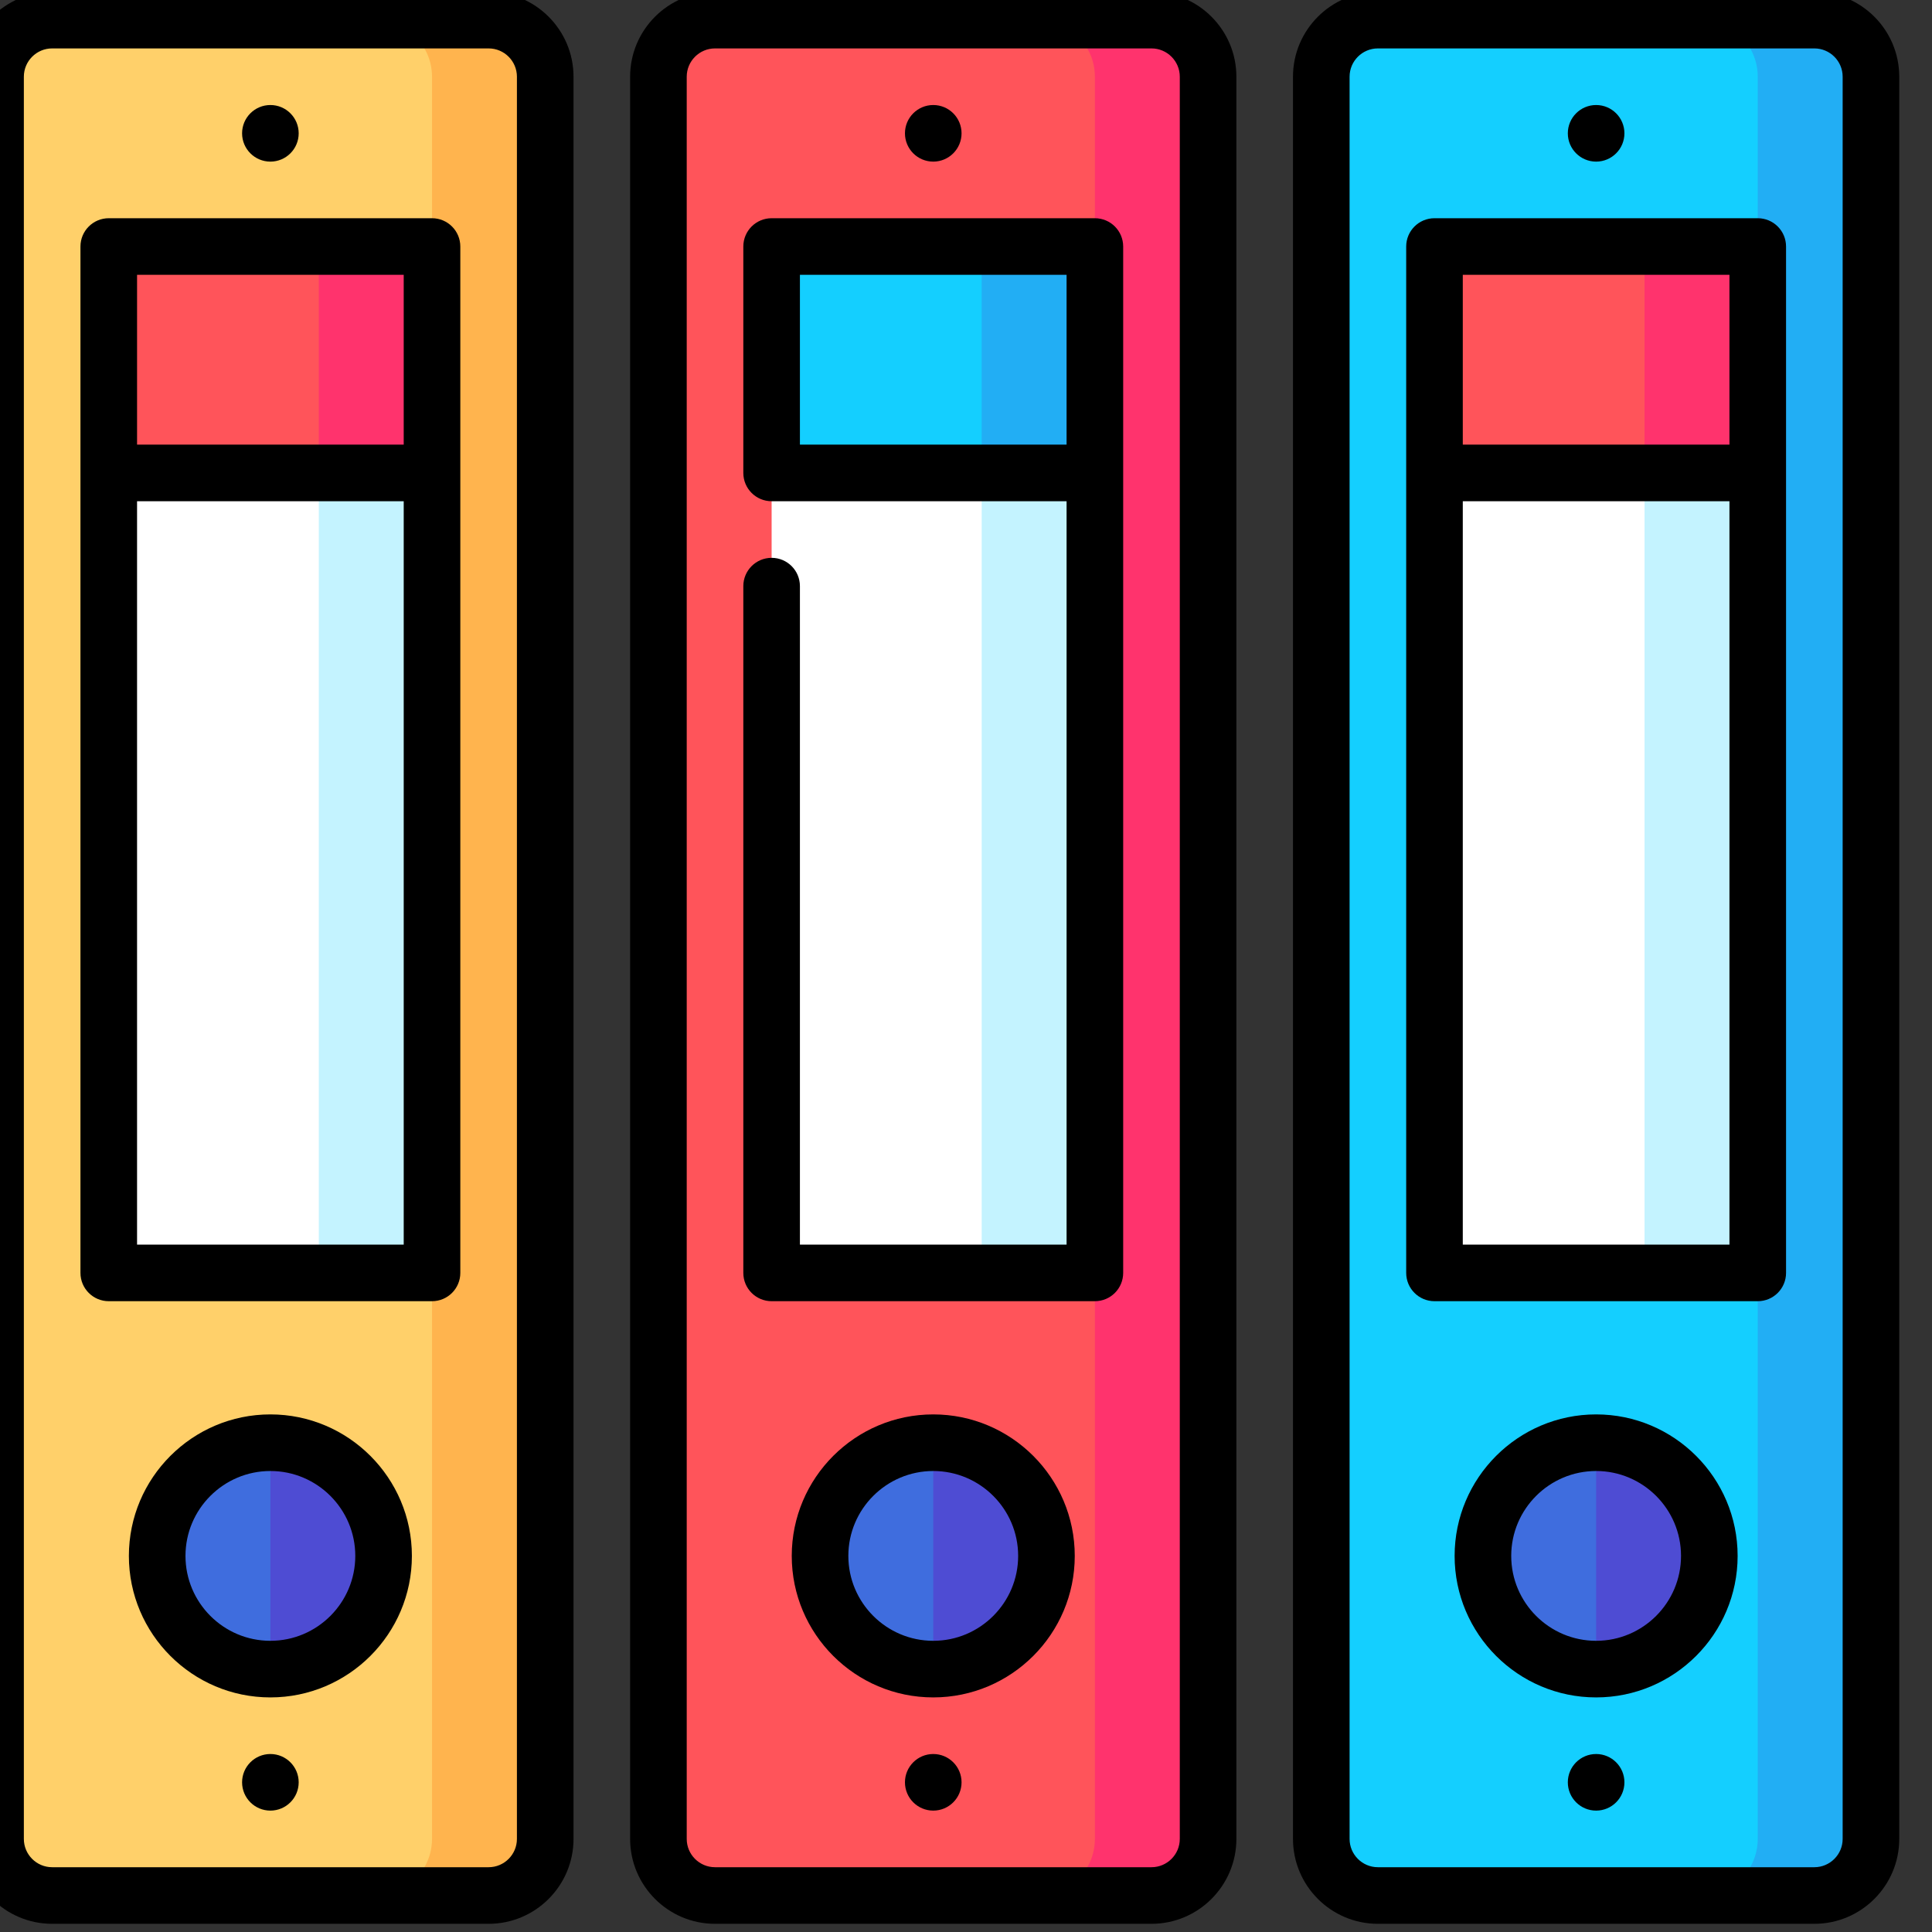 <?xml version="1.0" encoding="UTF-8" standalone="no"?>
<svg
   xmlns:dc="http://purl.org/dc/elements/1.1/"
   xmlns:cc="http://creativecommons.org/ns#"
   xmlns:rdf="http://www.w3.org/1999/02/22-rdf-syntax-ns#"
   xmlns:svg="http://www.w3.org/2000/svg"
   xmlns="http://www.w3.org/2000/svg"
   xmlns:sodipodi="http://sodipodi.sourceforge.net/DTD/sodipodi-0.dtd"
   xmlns:inkscape="http://www.inkscape.org/namespaces/inkscape"
   id="Capa_1"
   enable-background="new 0 0 512 512"
   height="512"
   viewBox="0 0 512 512"
   width="512"
   version="1.1"
   inkscape:version="0.91 r13725"
   sodipodi:docname="file.svg">
  <rect x="0" y="0" width="512" height="512" fill="#333333" stroke="none"/>
  <defs
     id="defs85" />
  <sodipodi:namedview
     pagecolor="#ffffff"
     bordercolor="#666666"
     borderopacity="1"
     objecttolerance="10"
     gridtolerance="10"
     guidetolerance="10"
     inkscape:pageopacity="0"
     inkscape:pageshadow="2"
     inkscape:window-width="1366"
     inkscape:window-height="705"
     id="namedview83"
     showgrid="false"
     inkscape:zoom="0.4609375"
     inkscape:cx="256"
     inkscape:cy="256"
     inkscape:window-x="-8"
     inkscape:window-y="-8"
     inkscape:window-maximized="1"
     inkscape:current-layer="Capa_1" />
  <g
     id="g3"
     transform="translate(-8.678,-2.169)">
    <path
       d="m 138.167,7.5 -30,0 0,497 30,0 c 8.284,0 15,-6.716 15,-15 l 0,-467 c 0,-8.284 -6.716,-15 -15,-15 z"
       id="path5"
       inkscape:connector-curvature="0"
       style="fill:#ffb44e" />
    <path
       d="m 123.167,22.5 c 0,-8.284 -6.716,-15 -15,-15 L 22.5,7.5 c -8.284,0 -15,6.716 -15,15 l 0,467 c 0,8.284 6.716,15 15,15 l 85.667,0 c 8.284,0 15,-6.716 15,-15 l 0,-150 -25.667,-136 25.667,-136 z"
       id="path7"
       inkscape:connector-curvature="0"
       style="fill:#ffd06a" />
    <path
       d="m 80.333,384.5 -15,30 15,30 c 16.569,0 30,-13.431 30,-30 0,-16.569 -13.431,-30 -30,-30 z"
       id="path9"
       inkscape:connector-curvature="0"
       style="fill:#4e4cd3" />
    <path
       d="m 50.333,414.5 c 0,16.569 13.432,30 30,30 l 0,-60 c -16.568,0 -30,13.431 -30,30 z"
       id="path11"
       inkscape:connector-curvature="0"
       style="fill:#3f6dde" />
    <path
       d="m 123.167,67.5 -30,0 -30,105 60,-45 z"
       id="path13"
       inkscape:connector-curvature="0"
       style="fill:#ff336d" />
    <path
       d="m 37.5,67.5 0,60 55.667,45 0,-105 z"
       id="path15"
       inkscape:connector-curvature="0"
       style="fill:#ff545a" />
    <path
       d="m 93.167,127.5 -30,106 30,106 30,0 0,-212 z"
       id="path17"
       inkscape:connector-curvature="0"
       style="fill:#c4f3ff" />
    <path
       d="m 37.5,127.5 55.667,0 0,212 -55.667,0 z"
       id="path19"
       inkscape:connector-curvature="0"
       style="fill:#ffffff" />
    <path
       d="m 489.5,7.5 -30,0 0,497 30,0 c 8.284,0 15,-6.716 15,-15 l 0,-467 c 0,-8.284 -6.716,-15 -15,-15 z"
       id="path21"
       inkscape:connector-curvature="0"
       style="fill:#22aef4" />
    <path
       d="m 474.5,22.5 c 0,-8.284 -6.716,-15 -15,-15 l -85.667,0 c -8.284,0 -15,6.716 -15,15 l 0,467 c 0,8.284 6.716,15 15,15 l 85.667,0 c 8.284,0 15,-6.716 15,-15 l 0,-150 -25.667,-136 25.667,-136 z"
       id="path23"
       inkscape:connector-curvature="0"
       style="fill:#14cfff" />
    <path
       d="m 431.667,384.5 -15,30 15,30 c 16.569,0 30,-13.431 30,-30 0,-16.569 -13.432,-30 -30,-30 z"
       id="path25"
       inkscape:connector-curvature="0"
       style="fill:#4e4cd3" />
    <path
       d="m 401.667,414.5 c 0,16.569 13.432,30 30,30 l 0,-60 c -16.569,0 -30,13.431 -30,30 z"
       id="path27"
       inkscape:connector-curvature="0"
       style="fill:#3f6dde" />
    <path
       d="m 474.5,67.5 -30,0 -30,105 60,-45 z"
       id="path29"
       inkscape:connector-curvature="0"
       style="fill:#ff336d" />
    <path
       d="m 388.833,67.5 0,60 55.667,45 0,-105 z"
       id="path31"
       inkscape:connector-curvature="0"
       style="fill:#ff545a" />
    <path
       d="m 444.5,127.5 -30,106 30,106 30,0 0,-212 z"
       id="path33"
       inkscape:connector-curvature="0"
       style="fill:#c4f3ff" />
    <path
       d="m 388.833,127.5 55.667,0 0,212 -55.667,0 z"
       id="path35"
       inkscape:connector-curvature="0"
       style="fill:#ffffff" />
    <path
       d="m 313.833,7.5 -30,0 0,497 30,0 c 8.284,0 15,-6.716 15,-15 l 0,-467 c 0,-8.284 -6.715,-15 -15,-15 z"
       id="path37"
       inkscape:connector-curvature="0"
       style="fill:#ff336d" />
    <path
       d="m 298.833,22.5 c 0,-8.284 -6.716,-15 -15,-15 l -85.667,0 c -8.284,0 -15,6.716 -15,15 l 0,467 c 0,8.284 6.716,15 15,15 l 85.667,0 c 8.284,0 15,-6.716 15,-15 l 0,-150 -25.667,-136 25.667,-136 z"
       id="path39"
       inkscape:connector-curvature="0"
       style="fill:#ff545a" />
    <path
       d="m 256,384.5 -15,30 15,30 c 16.569,0 30,-13.431 30,-30 0,-16.569 -13.431,-30 -30,-30 z"
       id="path41"
       inkscape:connector-curvature="0"
       style="fill:#4e4cd3" />
    <path
       d="m 226,414.5 c 0,16.569 13.432,30 30,30 l 0,-60 c -16.568,0 -30,13.431 -30,30 z"
       id="path43"
       inkscape:connector-curvature="0"
       style="fill:#3f6dde" />
    <path
       d="m 298.833,67.5 -30,0 -30,105 60,-45 z"
       id="path45"
       inkscape:connector-curvature="0"
       style="fill:#22aef4" />
    <path
       d="m 213.167,67.5 0,60 55.666,45 0,-105 z"
       id="path47"
       inkscape:connector-curvature="0"
       style="fill:#14cfff" />
    <path
       d="m 268.833,127.5 -30,106 30,106 30,0 0,-212 z"
       id="path49"
       inkscape:connector-curvature="0"
       style="fill:#c4f3ff" />
    <path
       d="m 213.167,127.5 55.667,0 0,212 -55.667,0 z"
       id="path51"
       inkscape:connector-curvature="0"
       style="fill:#ffffff" />
    <circle
       cx="80.333"
       cy="474.5"
       r="7.5"
       id="circle53" />
    <circle
       cx="80.333"
       cy="37.5"
       r="7.5"
       id="circle55" />
    <circle
       cx="431.667"
       cy="474.5"
       r="7.5"
       id="circle57" />
    <circle
       cx="431.667"
       cy="37.5"
       r="7.5"
       id="circle59" />
    <circle
       cx="256"
       cy="474.5"
       r="7.5"
       id="circle61" />
    <circle
       cx="256"
       cy="37.5"
       r="7.5"
       id="circle63" />
    <path
       d="m 80.333,377 c -20.678,0 -37.5,16.822 -37.5,37.5 0,20.678 16.822,37.5 37.5,37.5 20.678,0 37.5,-16.822 37.5,-37.5 0,-20.678 -16.822,-37.5 -37.5,-37.5 z m 0,60 c -12.407,0 -22.5,-10.093 -22.5,-22.5 0,-12.407 10.093,-22.5 22.5,-22.5 12.407,0 22.5,10.093 22.5,22.5 0,12.407 -10.093,22.5 -22.5,22.5 z"
       id="path65"
       inkscape:connector-curvature="0" />
    <path
       d="M 138.167,0 22.5,0 C 10.093,0 0,10.093 0,22.5 l 0,467 C 0,501.907 10.093,512 22.5,512 l 115.667,0 c 12.407,0 22.5,-10.093 22.5,-22.5 l 0,-467 C 160.667,10.093 150.573,0 138.167,0 Z m 7.5,489.5 c 0,4.136 -3.364,7.5 -7.5,7.5 L 22.5,497 c -4.135,0 -7.5,-3.364 -7.5,-7.5 l 0,-467 C 15,18.364 18.365,15 22.5,15 l 115.667,0 c 4.136,0 7.5,3.364 7.5,7.5 z"
       id="path67"
       inkscape:connector-curvature="0" />
    <path
       d="M 123.167,60 37.5,60 C 33.358,60 30,63.358 30,67.5 l 0,272 c 0,4.142 3.358,7.5 7.5,7.5 l 85.667,0 c 4.142,0 7.5,-3.358 7.5,-7.5 l 0,-272 c 0,-4.142 -3.358,-7.5 -7.5,-7.5 z m -7.5,15 0,45 L 45,120 45,75 Z M 45,332 l 0,-197 70.667,0 0,197 z"
       id="path69"
       inkscape:connector-curvature="0" />
    <path
       d="m 431.667,377 c -20.678,0 -37.5,16.822 -37.5,37.5 0,20.678 16.822,37.5 37.5,37.5 20.678,0 37.5,-16.822 37.5,-37.5 0,-20.678 -16.822,-37.5 -37.5,-37.5 z m 0,60 c -12.406,0 -22.5,-10.093 -22.5,-22.5 0,-12.407 10.094,-22.5 22.5,-22.5 12.406,0 22.5,10.093 22.5,22.5 0,12.407 -10.094,22.5 -22.5,22.5 z"
       id="path71"
       inkscape:connector-curvature="0" />
    <path
       d="M 489.5,0 373.833,0 c -12.406,0 -22.5,10.093 -22.5,22.5 l 0,467 c 0,12.407 10.094,22.5 22.5,22.5 l 115.667,0 c 12.406,0 22.5,-10.093 22.5,-22.5 l 0,-467 C 512,10.093 501.906,0 489.5,0 Z m 7.5,489.5 c 0,4.136 -3.364,7.5 -7.5,7.5 l -115.667,0 c -4.136,0 -7.5,-3.364 -7.5,-7.5 l 0,-467 c 0,-4.136 3.364,-7.5 7.5,-7.5 L 489.5,15 c 4.136,0 7.5,3.364 7.5,7.5 z"
       id="path73"
       inkscape:connector-curvature="0" />
    <path
       d="m 474.5,60 -85.667,0 c -4.143,0 -7.5,3.358 -7.5,7.5 l 0,272 c 0,4.142 3.357,7.5 7.5,7.5 l 85.667,0 c 4.143,0 7.5,-3.358 7.5,-7.5 l 0,-272 c 0,-4.142 -3.357,-7.5 -7.5,-7.5 z m -7.5,15 0,45 -70.667,0 0,-45 z m -70.667,257 0,-197 70.667,0 0,197 z"
       id="path75"
       inkscape:connector-curvature="0" />
    <path
       d="m 256,377 c -20.678,0 -37.5,16.822 -37.5,37.5 0,20.678 16.822,37.5 37.5,37.5 20.678,0 37.5,-16.822 37.5,-37.5 0,-20.678 -16.822,-37.5 -37.5,-37.5 z m 0,60 c -12.407,0 -22.5,-10.093 -22.5,-22.5 0,-12.407 10.093,-22.5 22.5,-22.5 12.406,0 22.5,10.093 22.5,22.5 0,12.407 -10.094,22.5 -22.5,22.5 z"
       id="path77"
       inkscape:connector-curvature="0" />
    <path
       d="M 313.833,0 198.167,0 c -12.407,0 -22.5,10.093 -22.5,22.5 l 0,467 c 0,12.407 10.093,22.5 22.5,22.5 l 115.667,0 c 12.406,0 22.5,-10.093 22.5,-22.5 l 0,-467 C 336.333,10.093 326.239,0 313.833,0 Z m 7.5,489.5 c 0,4.136 -3.364,7.5 -7.5,7.5 l -115.666,0 c -4.136,0 -7.5,-3.364 -7.5,-7.5 l 0,-467 c 0,-4.136 3.364,-7.5 7.5,-7.5 l 115.667,0 c 4.136,0 7.5,3.364 7.5,7.5 l 0,467 z"
       id="path79"
       inkscape:connector-curvature="0" />
    <path
       d="m 298.833,60 -85.667,0 c -4.142,0 -7.5,3.358 -7.5,7.5 l 0,60 c 0,4.142 3.358,7.5 7.5,7.5 l 78.167,0 0,197 -70.667,0 0,-174.5 c 0,-4.142 -3.358,-7.5 -7.5,-7.5 -4.142,0 -7.5,3.358 -7.5,7.5 l 0,182 c 0,4.142 3.358,7.5 7.5,7.5 l 85.667,0 c 4.143,0 7.5,-3.358 7.5,-7.5 l 0,-272 c 0,-4.142 -3.357,-7.5 -7.5,-7.5 z m -7.5,60 -70.667,0 0,-45 70.667,0 z"
       id="path81"
       inkscape:connector-curvature="0" />
  </g>
</svg>
